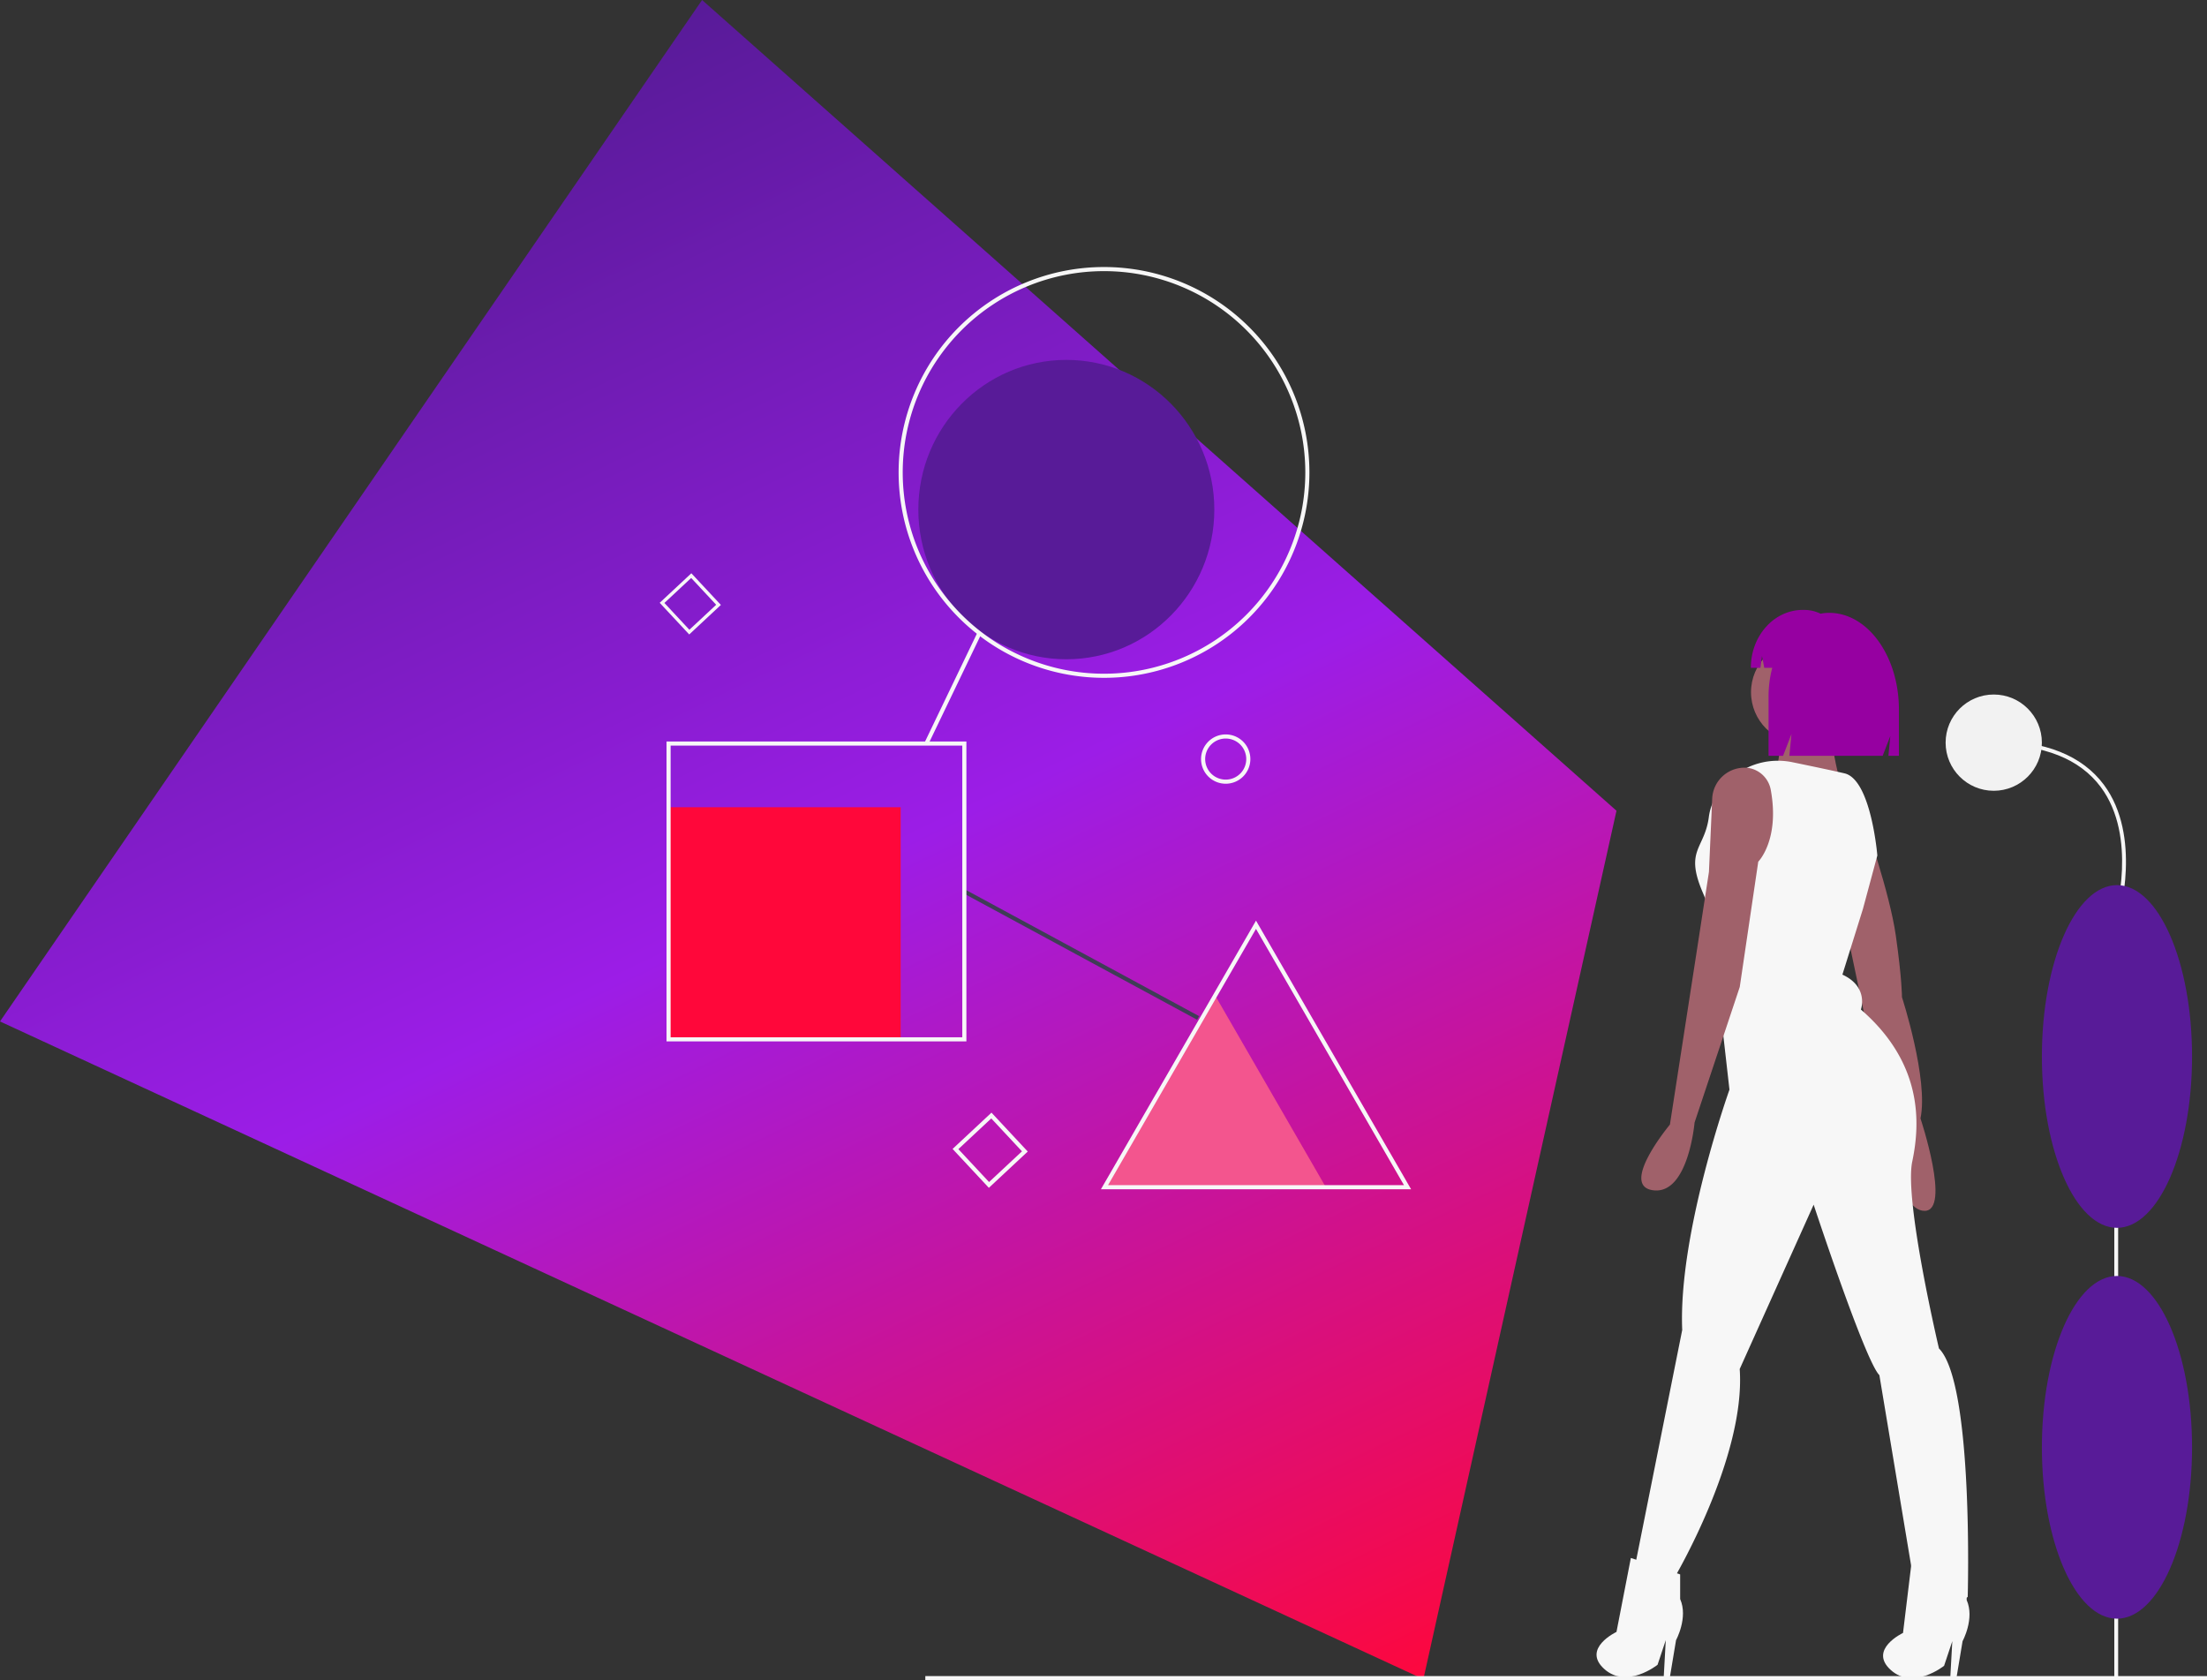 <svg id="undraw_ideation_2a64" xmlns="http://www.w3.org/2000/svg" xmlns:xlink="http://www.w3.org/1999/xlink" width="656.168" height="499.531" viewBox="0 0 656.168 499.531">
  <rect x="0" y="0" width="656.168" height="499.531" fill="#333333" stroke="none"/>
  <defs>
    <linearGradient id="linear-gradient" x1="0.443" x2="0.897" y2="1" gradientUnits="objectBoundingBox">
      <stop offset="0" stop-color="#581b98"/>
      <stop offset="0.46" stop-color="#9c1de7"/>
      <stop offset="1" stop-color="#ff073a"/>
    </linearGradient>
  </defs>
  <path id="Trazado_188" data-name="Trazado 188" d="M480.6,241.039l-9.7,43.614-7.872,35.382-6.274,28.219-7.867,35.382L423.184,499.231,104.647,352.041,81.232,341.22l-29.638-13.7L28.172,316.7,0,303.682l15.971-23.236,13.282-19.322,16.8-24.445,13.277-19.309L208.739,0,367.014,140.333,395.2,165.321l22.474,19.926,28.189,24.989Z" fill="url(#linear-gradient)"/>
  <path id="Trazado_189" data-name="Trazado 189" d="M570.631,484.662l16.455,28.5,16.454,28.5H537.723l16.454-28.5Z" transform="translate(-209.35 -188.692)" fill="#f3558e"/>
  <rect id="Rectángulo_881" data-name="Rectángulo 881" width="69.006" height="69.006" transform="translate(198.774 239.995)" fill="#ff073a"/>
  <path id="Trazado_314" data-name="Trazado 314" d="M44,0C68.3,0,88,19.923,88,44.5S68.3,89,44,89,0,69.077,0,44.5,19.7,0,44,0Z" transform="translate(273.033 107)" fill="#581b98"/>
  <path id="Trazado_190" data-name="Trazado 190" d="M647.5,405.884a7.328,7.328,0,1,1,7.328,7.328,7.328,7.328,0,0,1-7.328-7.328Zm1.221,0a6.107,6.107,0,1,0,6.107-6.107A6.107,6.107,0,0,0,648.721,405.884Z" transform="translate(-290.409 -180.206)" fill="#f7f7f7"/>
  <path id="Trazado_191" data-name="Trazado 191" d="M537.309,605.043l-10.787-11.565,11.565-10.787,10.787,11.565Zm-9.067-11.505,9.127,9.786,9.786-9.127-9.127-9.786Z" transform="translate(-243.309 -251.895)" fill="#f7f7f7"/>
  <path id="Trazado_192" data-name="Trazado 192" d="M392.707,338.289l-8.779-9.412,9.413-8.779,8.779,9.412Zm-7.38-9.363,7.429,7.964,7.964-7.429-7.429-7.965Z" transform="translate(-187.793 -149.66)" fill="#f7f7f7"/>
  <rect id="Rectángulo_882" data-name="Rectángulo 882" width="381.06" height="1.221" transform="translate(275.108 498.309)" fill="#f7f7f7"/>
  <path id="Trazado_193" data-name="Trazado 193" d="M561.317,293.135a61.067,61.067,0,1,1,61.067-61.067A61.067,61.067,0,0,1,561.317,293.135Zm0-120.913a59.846,59.846,0,1,0,59.846,59.846,59.846,59.846,0,0,0-59.846-59.846Z" transform="translate(-233.081 -91.613)" fill="#f7f7f7"/>
  <rect id="Rectángulo_883" data-name="Rectángulo 883" width="36.425" height="1.221" transform="translate(274.869 220.8) rotate(-64.336)" fill="#f7f7f7"/>
  <rect id="Rectángulo_884" data-name="Rectángulo 884" width="1.221" height="79.011" transform="translate(286.421 265.568) rotate(-61.578)" fill="#3f3d56"/>
  <path id="Trazado_194" data-name="Trazado 194" d="M476.408,491.158H387.25V402h89.158Zm-87.937-1.221h86.716V403.221H388.471Z" transform="translate(-189.087 -181.547)" fill="#f7f7f7"/>
  <path id="Trazado_195" data-name="Trazado 195" d="M690.964,569.081H598.741l46.111-79.867Zm-90.108-1.221h87.992l-44-76.2Z" transform="translate(-271.426 -215.502)" fill="#f7f7f7"/>
  <circle id="Elipse_55" data-name="Elipse 55" cx="15.267" cy="15.267" r="15.267" transform="translate(520.599 190.53)" fill="#a0616a"/>
  <path id="Trazado_196" data-name="Trazado 196" d="M942.738,390.957s1.832,18.32,4.885,21.374S926.25,410.5,926.25,410.5s3.664-15.267,1.221-17.71S942.738,390.957,942.738,390.957Z" transform="translate(-398.934 -177.221)" fill="#a0616a"/>
  <path id="Trazado_197" data-name="Trazado 197" d="M967.635,441.5s7.328,20.763,9.16,33.587,1.832,18.32,1.832,18.32,7.939,24.427,5.5,36.03c0,0,9.16,27.48,1.221,27.48s-10.381-22.595-10.381-22.595L962.75,476.308Z" transform="translate(-413.144 -196.925)" fill="#a0616a"/>
  <path id="Trazado_198" data-name="Trazado 198" d="M930.809,439.551s-1.832-22.595-9.771-24.427c-3.79-.875-9.946-2.167-15.345-3.278a21.271,21.271,0,0,0-23.383,11.124,15.589,15.589,0,0,0-1.576,4.978c-1.221,9.771-7.328,9.771-1.832,22.595s4.275,26.259,4.275,26.259l3.664,32.366s-15.267,42.747-14.045,71.449L858.75,650.844s3.053,7.328,11.6,3.664c0,0,21.374-36.03,19.542-62.289l21.984-48.854s15.267,46.411,19.542,50.686L942.412,660s10.382,3.053,15.267,0c0,0,1.832-63.51-8.55-73.891,0,0-10.381-43.969-7.939-55.571s3.053-29.312-15.267-45.19c0,0,2.443-6.717-5.5-10.381l6.107-19.542Z" transform="translate(-372.654 -185.206)" fill="#f7f7f7"/>
  <path id="Trazado_199" data-name="Trazado 199" d="M893.706,414.822q-.247-.036-.5-.059a9.615,9.615,0,0,0-10.3,9.253l-.965,21.716-3.664,23.816-7.939,51.3s-15.267,18.32-4.885,19.542,12.214-20.152,12.214-20.152l13.435-40.3,5.5-37.251s6.411-6.41,3.742-21.23A8.032,8.032,0,0,0,893.706,414.822Z" transform="translate(-373.852 -186.501)" fill="#a0616a"/>
  <path id="Trazado_200" data-name="Trazado 200" d="M850.246,799.5l-4.275,21.984s-10.381,4.885-3.664,10.992,15.878-1.221,15.878-1.221l2.443-7.328-.611,10.992h1.832l1.832-10.992s3.664-6.717,1.221-12.214v-7.328Z" transform="translate(-365.372 -336.304)" fill="#f7f7f7"/>
  <path id="Trazado_201" data-name="Trazado 201" d="M987.914,803l-2.443,20.152s-10.381,4.885-3.664,10.992,15.877-1.221,15.877-1.221l2.443-7.328-.611,10.992h1.832l1.832-10.992s3.664-6.717,1.222-12.214v-7.328Z" transform="translate(-419.683 -337.667)" fill="#f7f7f7"/>
  <path id="Trazado_202" data-name="Trazado 202" d="M938.445,338.805h0a13.211,13.211,0,0,0-2.55.254,11.175,11.175,0,0,0-4.868-1.122h-.442c-8.519,0-15.426,7.709-15.426,17.219h2.855l.461-3.509.676,3.509h2.378a33.661,33.661,0,0,0-1.1,8.627v17.526h4.316l2.5-6.494-.625,6.494h27.742l2.272-5.9-.568,5.9h3.124V367.547C959.183,351.673,949.9,338.805,938.445,338.805Z" transform="translate(-394.616 -156.605)" fill="#9600a1"/>
  <rect id="Rectángulo_885" data-name="Rectángulo 885" width="1.145" height="204.724" transform="translate(628.609 294.064)" fill="#f7f7f7"/>
  <ellipse id="Elipse_56" data-name="Elipse 56" cx="22.324" cy="50.945" rx="22.324" ry="50.945" transform="translate(607.078 379.354)" fill="#581b98"/>
  <path id="Trazado_203" data-name="Trazado 203" d="M1070.6,453.876l-1.1-.329c.069-.232,6.8-23.3-4.251-38.143-6.242-8.386-16.952-12.638-31.835-12.638v-1.145c15.266,0,26.287,4.409,32.756,13.1C1077.572,430.038,1070.678,453.64,1070.6,453.876Z" transform="translate(-440.659 -181.4)" fill="#f7f7f7"/>
  <circle id="Elipse_58" data-name="Elipse 58" cx="14.31" cy="14.31" r="14.31" transform="translate(578.455 206.484)" fill="#f2f2f2"/>
  <ellipse id="Elipse_57" data-name="Elipse 57" cx="22.324" cy="50.945" rx="22.324" ry="50.945" transform="translate(607.078 263.153)" fill="#581b98"/>
</svg>
